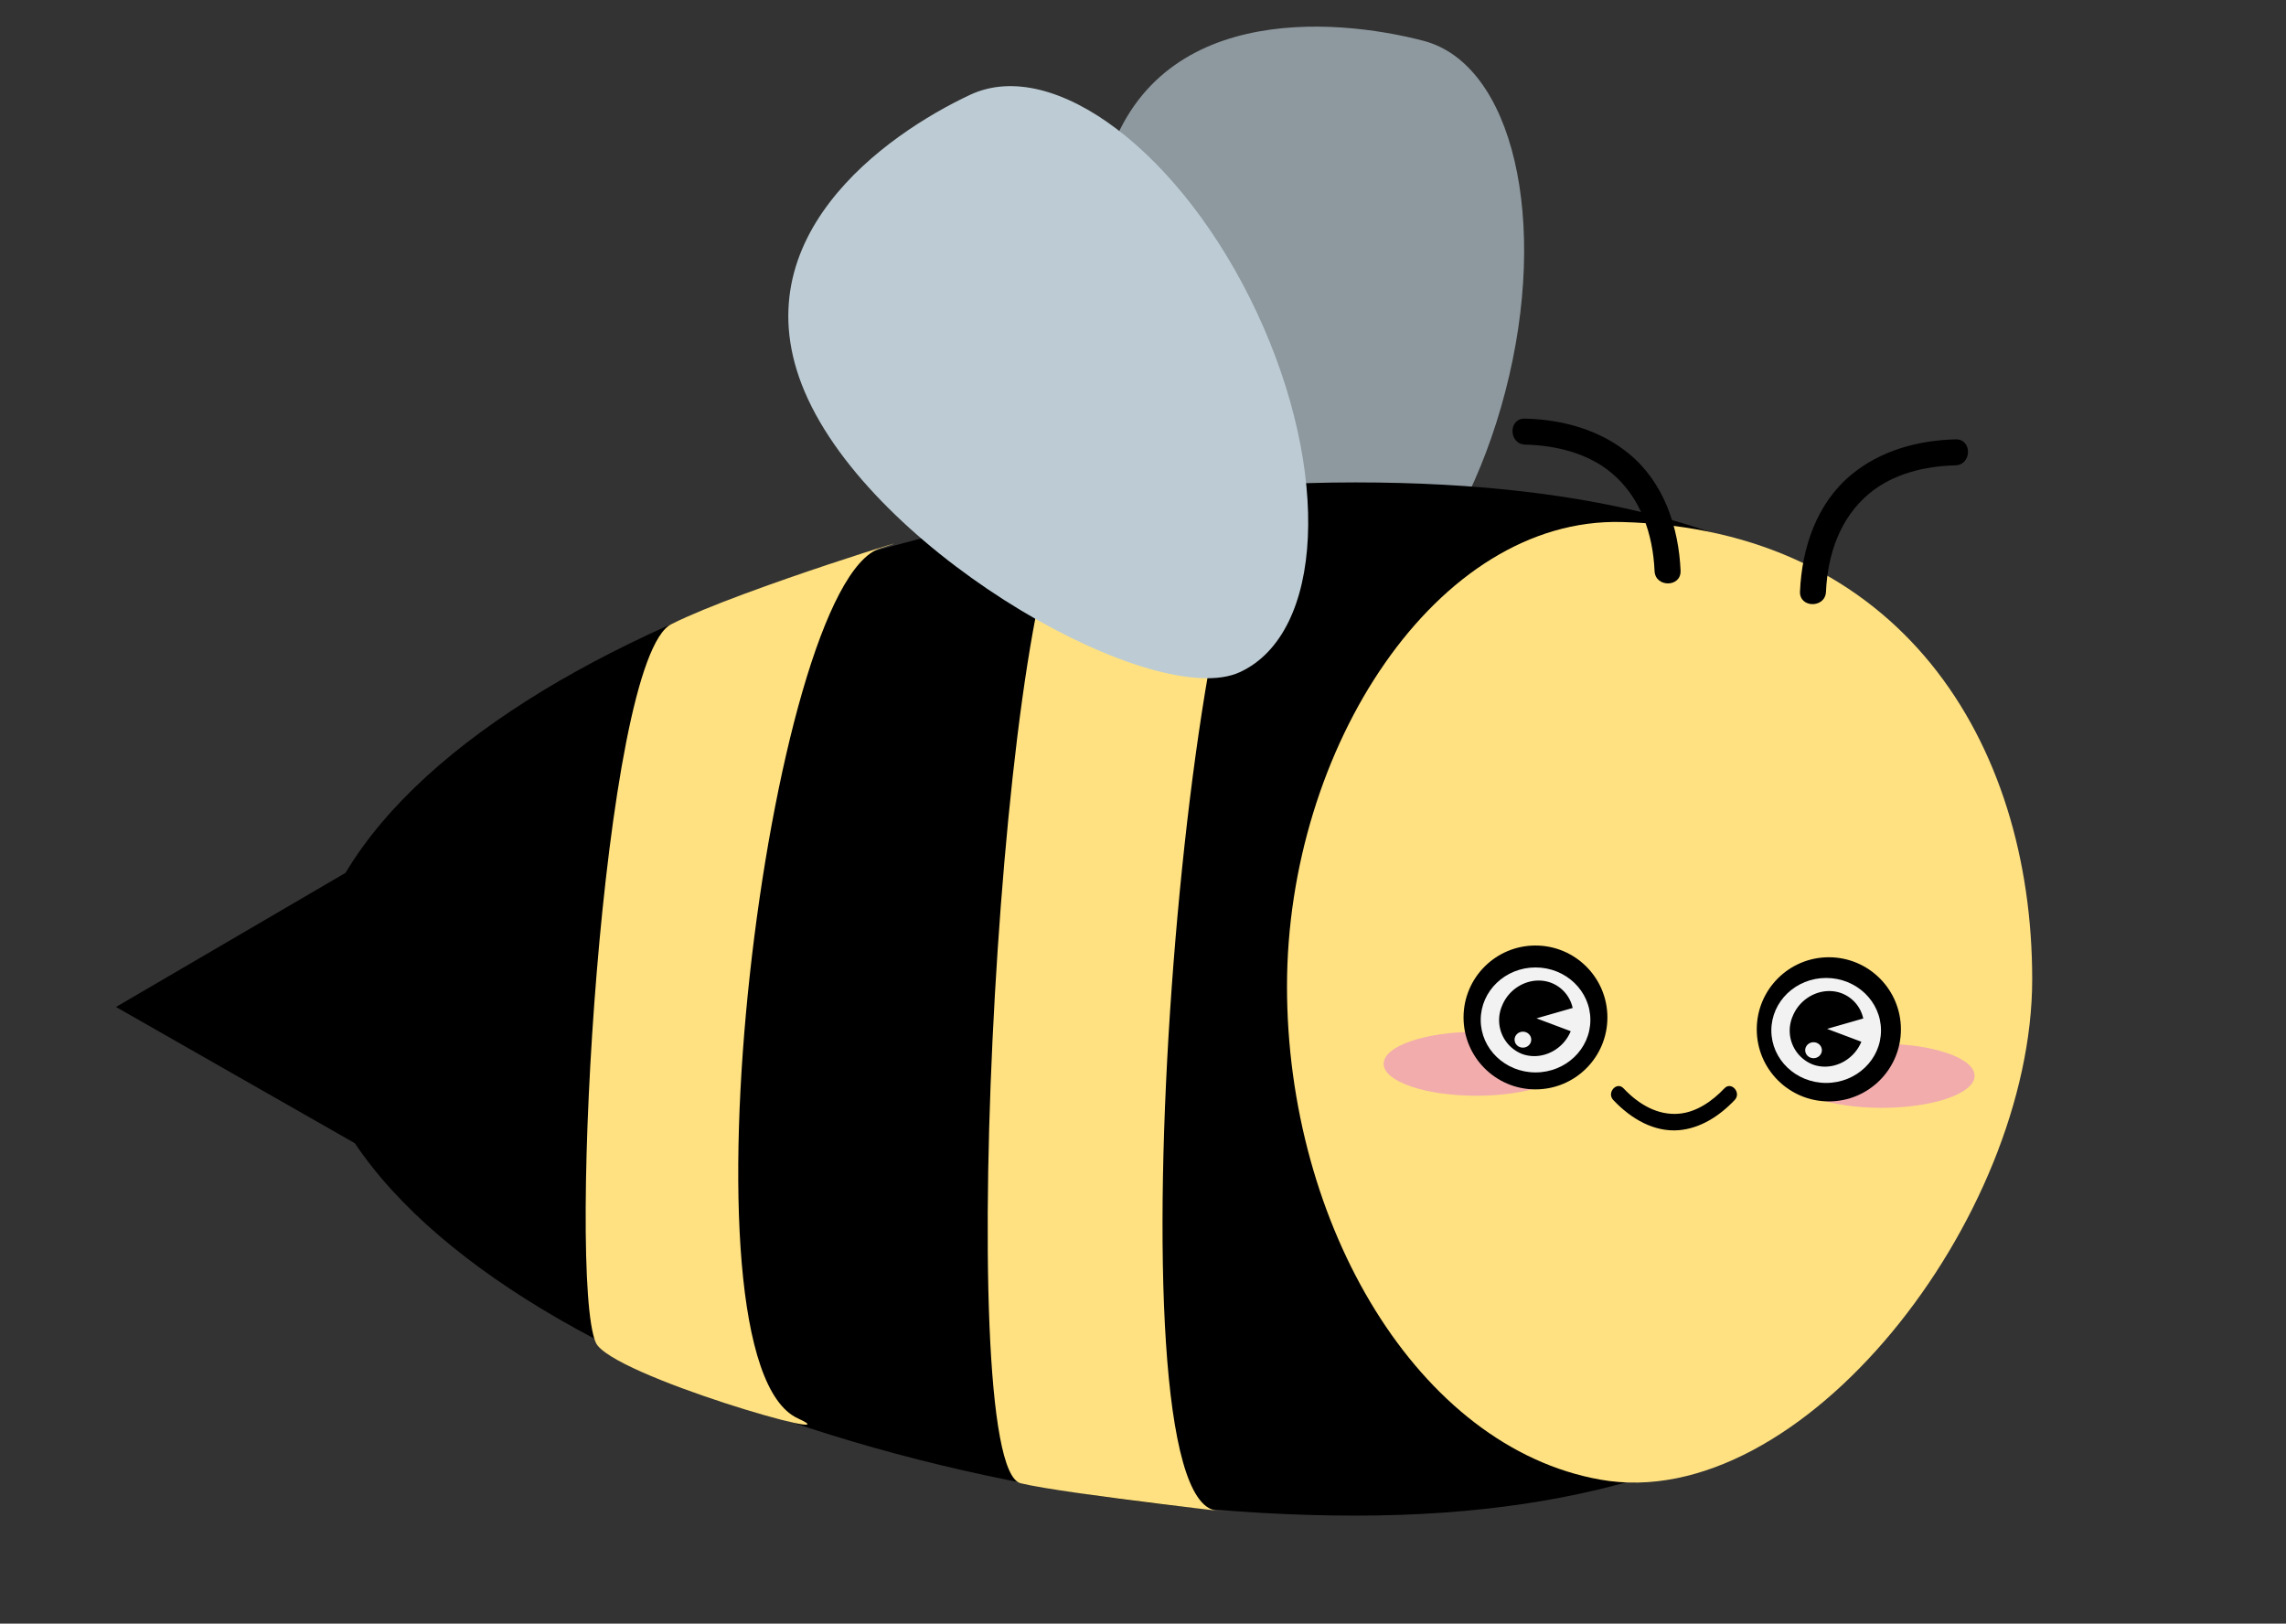 <svg xmlns="http://www.w3.org/2000/svg" width="635" height="451" viewBox="0 0 635 451"><rect x="0" y="0" width="635" height="451" fill="#333333" stroke="none"/><defs><style>.cls-1{fill:#8e999f;}.cls-2{fill:#ffe181;}.cls-3{fill:#f2acac;}.cls-4{fill:#f2f2f2;}.cls-5{fill:#bdccd4;}</style></defs><g id="brumbasse"><path class="cls-1" d="M418.17,108.65c-12.28,47.31-42.39,80.43-67.25,74s-56.46-87.49-44.18-134.8,63.81-43,88.66-36.52S430.45,61.34,418.17,108.65Z"/><path d="M85.5,278c0,79.25,155.14,143,291,143s184-72.75,184-152-48.14-135-184-135S85.5,198.75,85.5,278Z"/><polygon points="107.8 235.55 108.03 279.32 108.26 323.08 70.24 301.4 32.22 279.71 70.01 257.63 107.8 235.55"/><path class="cls-2" d="M564.5,272c0,66.27-64,149-120,139-50.56-9-87-70.73-87-137s41.65-130.33,93-129C527.5,147,564.5,205.73,564.5,272Z"/><path class="cls-2" d="M337.9,419.6c18.36,2.1-42.4-4.6-54.4-7.6-19.4-4.85-5-266,16-272s72.72-4.56,55.4-6.4C330.5,131,306.5,416,337.9,419.6Z"/><path class="cls-2" d="M221.66,394c16.79,7.67-52.16-12-56.16-21.06-8-18.15,1.71-189.9,21-199.58,20-10,77-27.19,58-21.06C213.5,162.32,186.5,378,221.66,394Z"/><ellipse class="cls-3" cx="522.69" cy="298.83" rx="25.81" ry="8.9"/><circle cx="508.01" cy="285.92" r="20.02"/><ellipse class="cls-4" cx="507.27" cy="286.23" rx="15.23" ry="14.58"/><path d="M507.53,285.79l9.51,3.58c-2.22,5.41-8.34,8.26-13.56,6.29A10.1,10.1,0,0,1,498,282.21c2.22-5.42,8.35-8.26,13.57-6.3a9.68,9.68,0,0,1,6,7Z"/><ellipse class="cls-4" cx="503.76" cy="291.72" rx="2.32" ry="2.22"/><ellipse class="cls-3" cx="410.09" cy="295.49" rx="25.75" ry="8.88"/><circle cx="426.52" cy="282.62" r="19.98"/><ellipse class="cls-4" cx="426.54" cy="283.31" rx="15.23" ry="14.58"/><path d="M426.8,282.87l9.51,3.57c-2.22,5.42-8.34,8.26-13.57,6.3a10.1,10.1,0,0,1-5.46-13.45c2.22-5.42,8.35-8.26,13.57-6.3a9.68,9.68,0,0,1,6,7Z"/><ellipse class="cls-4" cx="423.03" cy="288.79" rx="2.32" ry="2.22"/><path d="M448.12,305.54c4.95,5.26,11.39,9,18.33,8.39,5.9-.55,11.15-3.88,15.42-8.39,1.91-2-.95-5.25-2.85-3.24-3.44,3.63-7.79,6.61-12.57,7.05-5.91.55-11.26-2.56-15.48-7.05-1.89-2-4.74,1.22-2.85,3.24Z"/><path d="M466.83,158.53c-.54-12.12-4.63-24.45-14.24-32.41-8.16-6.76-18.55-9.58-29-9.84-4.66-.12-4.56,7.1.08,7.22,8.41.21,17.26,2.31,23.87,7.78,8.18,6.79,11.6,17,12.06,27.33.2,4.64,7.42,4.57,7.22-.08Z"/><path d="M500,164.29c.53-12.12,4.62-24.45,14.23-32.41,8.16-6.75,18.55-9.58,29-9.84,4.65-.12,4.55,7.1-.09,7.22-8.41.21-17.26,2.31-23.86,7.79-8.18,6.78-11.61,17-12.06,27.32-.21,4.64-7.43,4.57-7.22-.08Z"/><path class="cls-5" d="M349.12,86.8c20.71,44.28,18.63,89-4.63,99.87S245.2,155.28,224.5,111s21.75-73.79,45-84.67S328.42,42.53,349.12,86.8Z"/></g></svg>